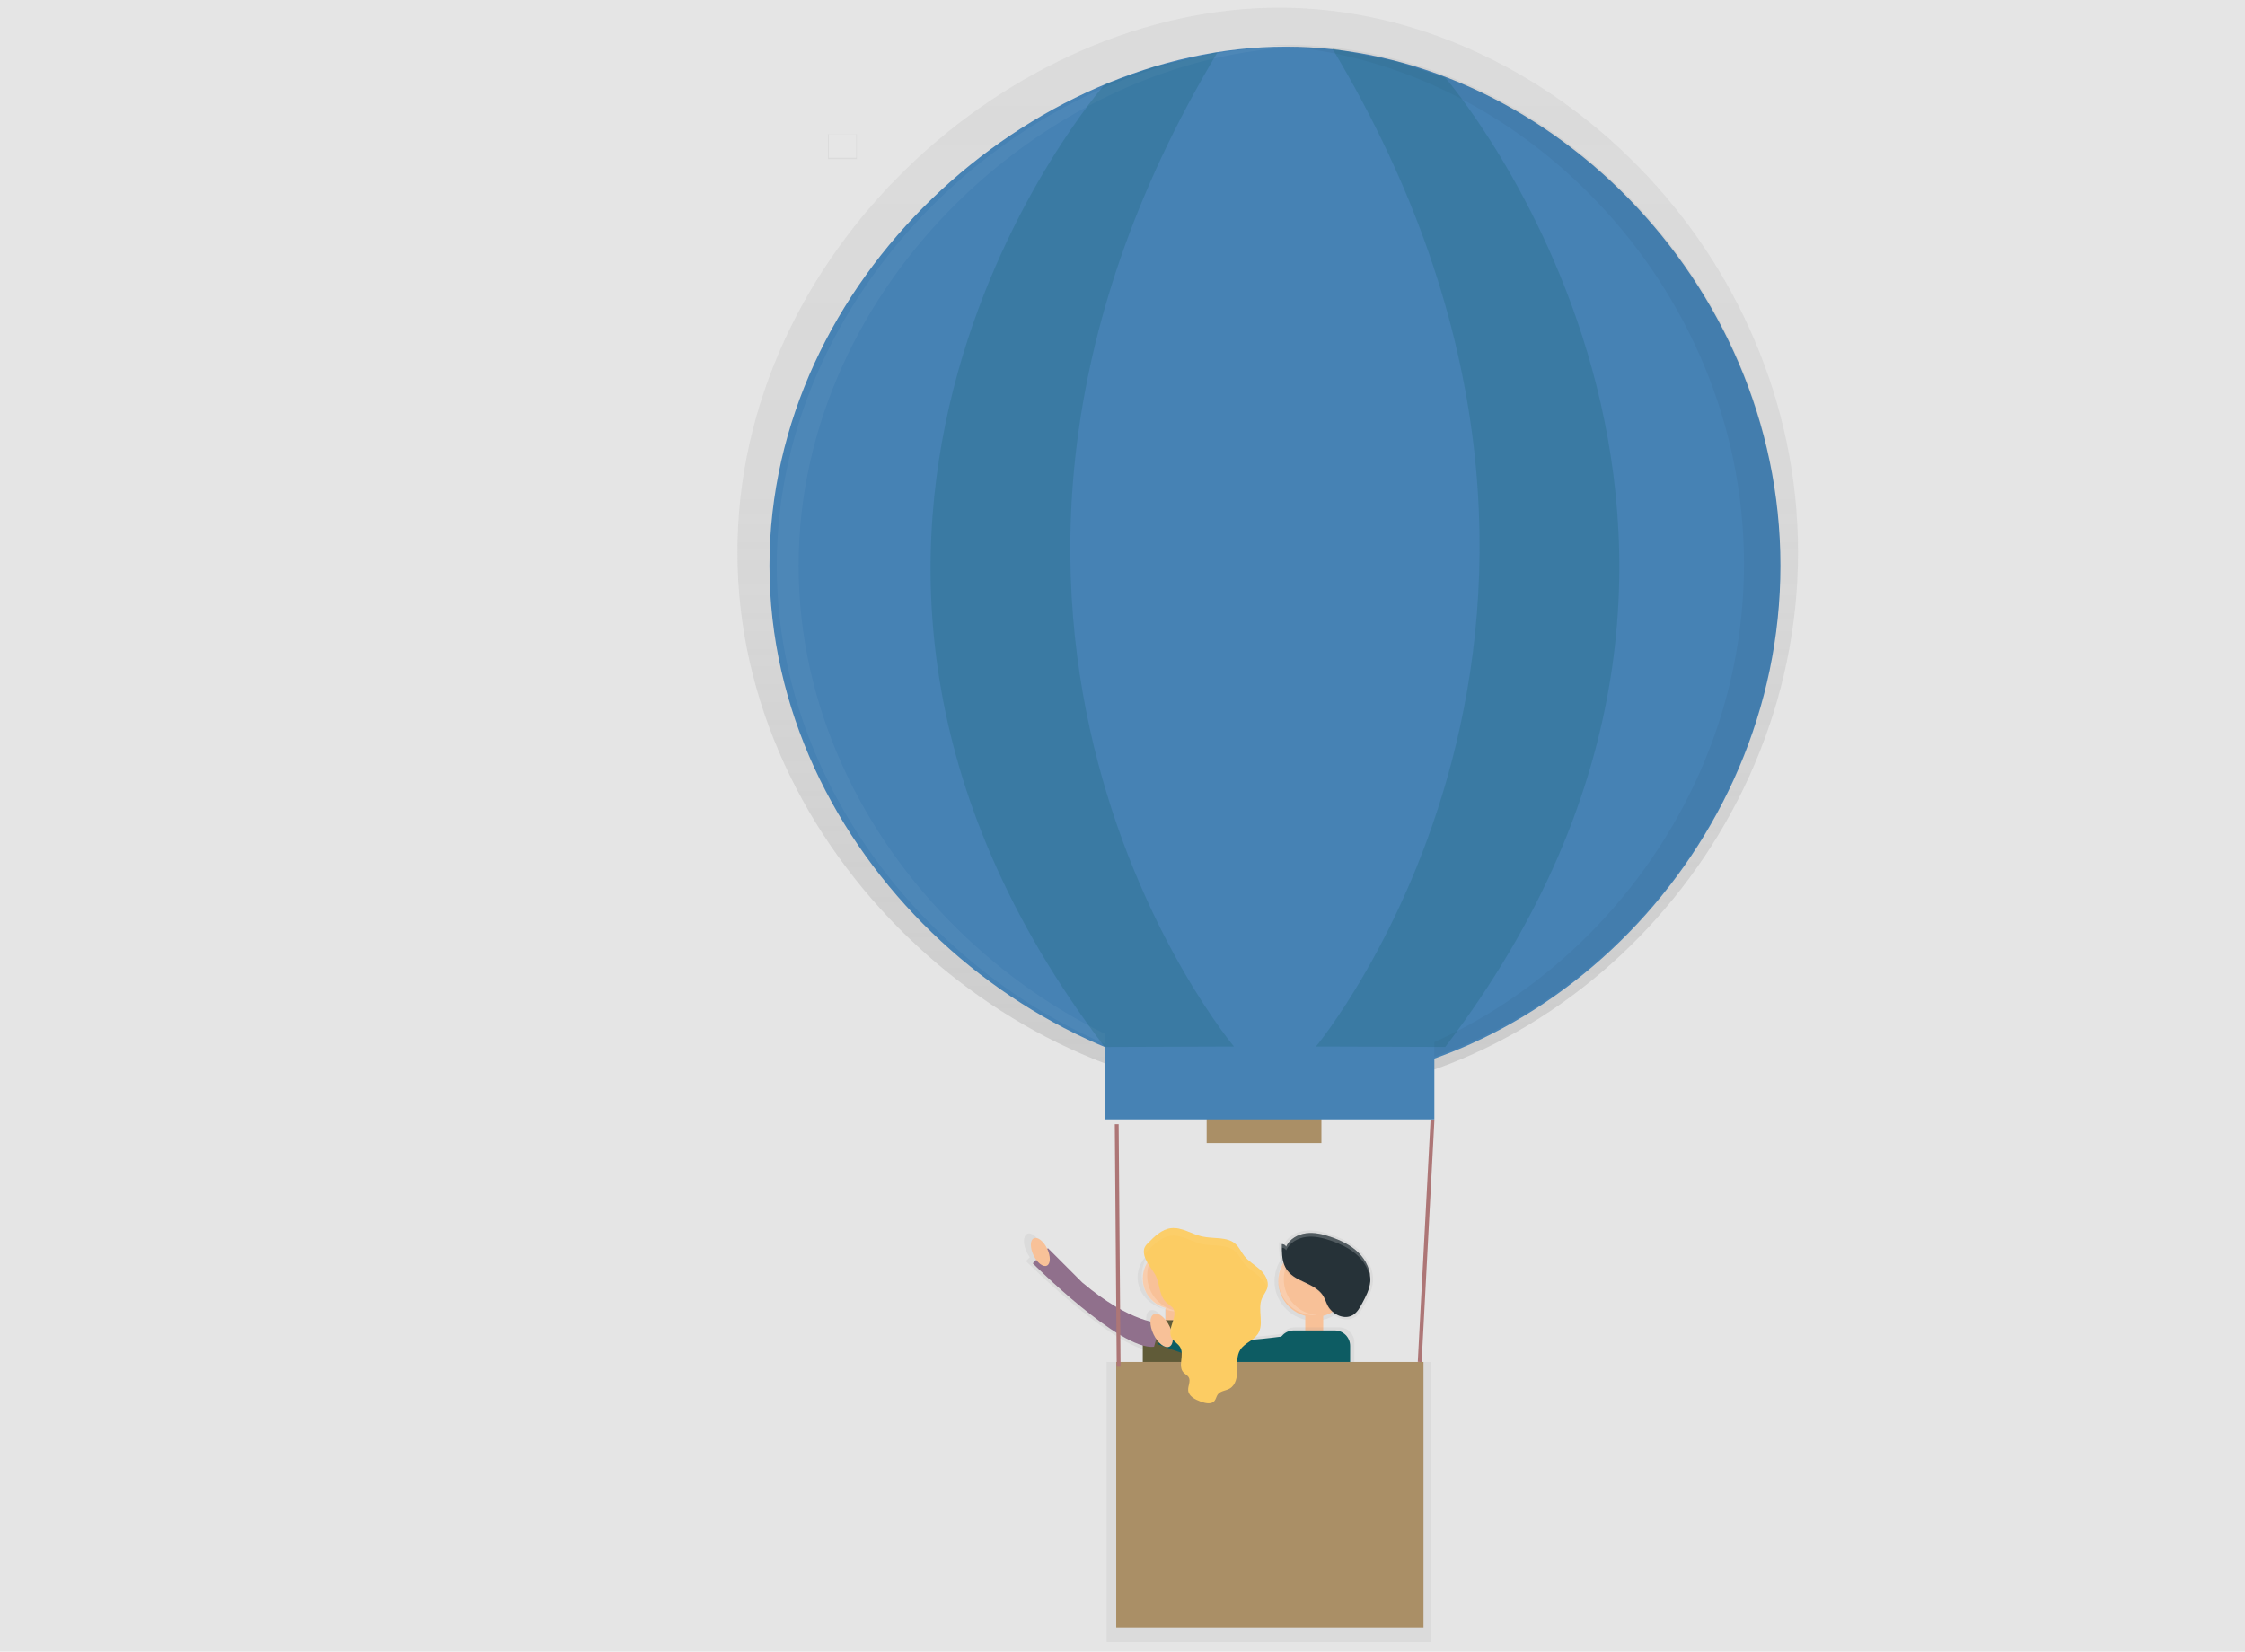 <svg width="1166" height="858" viewBox="0 0 1166 858" fill="none" xmlns="http://www.w3.org/2000/svg">
<rect width="1166" height="858" fill="#E5E5E5"/>
<path d="M933.86 286.87C933.86 443.1 803.35 569.74 664.39 569.74C525.43 569.74 383 443.1 383 286.87C383 130.64 525.43 4 664.39 4C803.35 4 933.86 130.65 933.86 286.87Z" fill="url(#paint0_linear)"/>
<path d="M924.71 293.87C924.71 442.78 800.31 563.5 667.85 563.5C535.39 563.5 399.65 442.79 399.65 293.87C399.65 144.95 535.4 24.24 667.86 24.24C800.32 24.24 924.71 145 924.71 293.87Z" fill="#4682B4"/>
<path d="M628.67 663.58C628.67 654.17 620.2 646.58 609.75 646.58C599.3 646.58 590.83 654.21 590.83 663.58C590.83 671.51 596.83 678.16 605.02 680.06V693.39H614.48V680.06C622.64 678.16 628.67 671.52 628.67 663.58Z" fill="url(#paint1_linear)"/>
<path d="M560.53 665.71L541.37 646.55L540.99 646.93V646.84C538.99 642.6 535.59 639.98 533.47 640.99C531.35 642 531.27 646.27 533.3 650.51C533.735 651.42 534.254 652.287 534.85 653.1L532.85 655.1C532.85 655.1 581.85 704.1 600.99 701.95L604.6 688.59C604.6 688.59 588.22 689.13 560.53 665.71Z" fill="url(#paint2_linear)"/>
<path d="M609.29 679.92C617.994 679.92 625.05 672.864 625.05 664.16C625.05 655.456 617.994 648.4 609.29 648.4C600.586 648.4 593.53 655.456 593.53 664.16C593.53 672.864 600.586 679.92 609.29 679.92Z" fill="#F8C198"/>
<path d="M613.23 675.99H605.35V691.75H613.23V675.99Z" fill="#F8C198"/>
<path d="M617.05 685.84H601.53C597.112 685.84 593.53 689.422 593.53 693.84V748.77C593.53 753.188 597.112 756.77 601.53 756.77H617.05C621.468 756.77 625.05 753.188 625.05 748.77V693.84C625.05 689.422 621.468 685.84 617.05 685.84Z" fill="#605B38"/>
<path d="M602.78 687.27C602.78 687.27 587.62 687.81 562 666.13L544.27 648.4L536.39 656.28C536.39 656.28 581.71 701.6 599.39 699.63L602.78 687.27Z" fill="#90708C"/>
<path d="M543.732 657.48C545.695 656.541 545.764 652.598 543.887 648.672C542.009 644.745 538.895 642.324 536.932 643.263C534.969 644.202 534.9 648.145 536.778 652.071C538.656 655.998 541.769 658.419 543.732 657.48Z" fill="#F8C198"/>
<path d="M682.59 686.12C693.984 686.12 703.22 676.884 703.22 665.49C703.22 654.096 693.984 644.86 682.59 644.86C671.196 644.86 661.96 654.096 661.96 665.49C661.96 676.884 671.196 686.12 682.59 686.12Z" fill="url(#paint3_linear)"/>
<path d="M682.59 684.14C692.89 684.14 701.24 675.79 701.24 665.49C701.24 655.19 692.89 646.84 682.59 646.84C672.29 646.84 663.94 655.19 663.94 665.49C663.94 675.79 672.29 684.14 682.59 684.14Z" fill="#F8C198"/>
<path d="M687.25 679.48H677.92V698.13H687.25V679.48Z" fill="#F8C198"/>
<path d="M695.53 689.56H672.43C671.166 689.563 669.921 689.87 668.8 690.455C667.68 691.04 666.716 691.885 665.99 692.92C648.44 695.2 612.33 698.72 608.67 689.56L606.99 690.82C606.689 689.666 606.277 688.544 605.76 687.47C603.44 682.63 599.6 679.64 597.18 680.8C594.76 681.96 594.67 686.8 596.99 691.66C597.755 693.28 598.767 694.771 599.99 696.08L598.99 696.85C598.99 696.85 635.92 712.4 664.58 710.46V769.13C664.585 771.221 665.418 773.225 666.897 774.703C668.375 776.182 670.379 777.015 672.47 777.02H695.57C697.661 777.015 699.665 776.182 701.143 774.703C702.622 773.225 703.455 771.221 703.46 769.13V697.44C703.452 695.344 702.612 693.337 701.126 691.859C699.639 690.382 697.626 689.555 695.53 689.56Z" fill="url(#paint4_linear)"/>
<path d="M693.23 691.14H671.93C667.512 691.14 663.93 694.722 663.93 699.14V767.07C663.93 771.488 667.512 775.07 671.93 775.07H693.23C697.648 775.07 701.23 771.488 701.23 767.07V699.14C701.23 694.722 697.648 691.14 693.23 691.14Z" fill="#0D5C63"/>
<path d="M674.42 693.05C674.42 693.05 614.97 702.79 610.31 691.13L600.98 698.13C600.98 698.13 645.28 716.78 673.25 709.79C701.22 702.8 674.42 693.05 674.42 693.05Z" fill="#0D5C63"/>
<path d="M607.344 699.551C609.665 698.441 609.745 693.772 607.522 689.124C605.299 684.475 601.614 681.607 599.293 682.717C596.971 683.828 596.891 688.496 599.114 693.145C601.337 697.793 605.022 700.661 607.344 699.551Z" fill="#F8C198"/>
<path d="M664.36 645.35C664.844 645.31 665.328 645.42 665.746 645.665C666.165 645.911 666.498 646.279 666.7 646.72C668.62 642.52 673.16 639.95 677.7 639.36C682.24 638.77 686.91 639.87 691.28 641.36C696.87 643.27 702.34 645.91 706.55 650.05C710.76 654.19 713.55 660.05 713.06 665.92C712.68 670.25 710.59 674.22 708.53 678.04C707.26 680.41 705.88 682.87 703.61 684.3C698.87 687.3 692.15 684.13 689.61 679.14C688.77 677.49 688.25 675.69 687.32 674.14C684.51 669.3 678.69 667.32 673.68 664.81C664.92 660.36 664.23 654.24 664.36 645.35Z" fill="url(#paint5_linear)"/>
<path d="M743.15 707.51H574.75V853H743.15V707.51Z" fill="url(#paint6_linear)"/>
<path d="M739.33 707.51H579.74V845.43H739.33V707.51Z" fill="#AA8F66"/>
<path d="M737.36 707.51L744.02 581.48" stroke="#AD7676" stroke-width="2" stroke-miterlimit="10"/>
<path d="M581 710L580 584" stroke="#AD7676" stroke-width="2" stroke-miterlimit="10"/>
<path opacity="0.2" d="M666.77 664.55C666.779 659.857 668.559 655.34 671.753 651.901C674.947 648.462 679.32 646.355 684 646C683.53 646 683.06 645.93 682.58 645.93C677.634 645.93 672.89 647.895 669.392 651.392C665.895 654.89 663.93 659.634 663.93 664.58C663.93 669.526 665.895 674.27 669.392 677.768C672.89 681.265 677.634 683.23 682.58 683.23C683.06 683.23 683.53 683.23 684 683.16C679.31 682.804 674.928 680.688 671.732 677.237C668.537 673.786 666.764 669.254 666.77 664.55Z" fill="white"/>
<path opacity="0.2" d="M595.82 662.66C595.822 657.958 597.601 653.431 600.8 649.986C603.999 646.54 608.381 644.431 613.07 644.08C612.6 644.08 612.13 644.01 611.65 644.01C606.704 644.01 601.96 645.975 598.462 649.472C594.965 652.97 593 657.714 593 662.66C593 667.606 594.965 672.35 598.462 675.848C601.96 679.345 606.704 681.31 611.65 681.31C612.13 681.31 612.6 681.31 613.07 681.24C608.381 680.889 603.999 678.78 600.8 675.334C597.601 671.889 595.822 667.362 595.82 662.66Z" fill="white"/>
<path d="M606.18 677C607.192 677.674 608.136 678.444 609 679.3C612.35 683.47 606 689.93 608.38 694.73C609.43 696.85 611.93 697.93 613.05 700.01C615.18 703.96 611.61 709.74 614.7 713.01C615.53 713.88 616.7 714.39 617.35 715.41C618.6 717.41 616.85 720.07 617.13 722.41C617.48 725.41 620.76 727.01 623.59 728.07C626 728.97 629.16 729.69 630.8 727.7C631.59 726.7 631.74 725.39 632.48 724.38C633.86 722.49 636.64 722.48 638.67 721.32C641.82 719.52 642.59 715.32 642.59 711.71C642.59 708.1 642.23 704.16 644.21 701.11C646.45 697.65 651.1 696.36 653.34 692.9C656.73 687.64 652.99 680.29 655.41 674.52C656.25 672.52 657.79 670.83 658.29 668.73C659.12 665.26 656.9 661.73 654.29 659.4C651.68 657.07 648.42 655.24 646.21 652.4C644.66 650.4 643.65 648.05 641.82 646.34C637.38 642.2 630.32 643.68 624.39 642.34C618.9 641.15 613.84 637.39 608.25 638.02C603.36 638.57 599.54 642.33 596.13 645.88C595.234 646.655 594.576 647.667 594.23 648.8C593.23 653.63 597.92 658.6 599.98 662.14C602.61 666.88 601.8 673.33 606.18 677Z" fill="#FCCC63"/>
<g opacity="0.2">
<path opacity="0.2" d="M596.07 649.79C599.48 646.24 603.3 642.48 608.19 641.93C613.77 641.3 618.84 645.06 624.33 646.25C630.26 647.54 637.33 646.06 641.76 650.25C643.59 651.96 644.6 654.35 646.15 656.31C648.36 659.1 651.58 660.89 654.23 663.31C656.07 664.863 657.438 666.9 658.18 669.19C658.18 669.08 658.25 668.97 658.28 668.86C659.11 665.39 656.89 661.86 654.23 659.53C651.57 657.2 648.36 655.37 646.15 652.53C644.6 650.53 643.59 648.18 641.76 646.47C637.32 642.33 630.26 643.81 624.33 642.47C618.84 641.28 613.78 637.52 608.19 638.15C603.3 638.7 599.48 642.46 596.07 646.01C595.174 646.785 594.516 647.797 594.17 648.93C593.967 650.033 594.012 651.167 594.3 652.25C594.713 651.316 595.316 650.478 596.07 649.79Z" fill="white"/>
<path opacity="0.2" d="M617.47 719.43C617.194 720.405 617.079 721.418 617.13 722.43C617.173 722.8 617.264 723.163 617.4 723.51C617.72 722.09 618.07 720.66 617.47 719.43Z" fill="white"/>
<path opacity="0.2" d="M613.64 705.59C613.371 707.243 613.331 708.926 613.52 710.59C613.783 708.936 613.824 707.255 613.64 705.59Z" fill="white"/>
<path opacity="0.2" d="M654.76 688.36C654.856 686.185 654.799 684.007 654.59 681.84C654.493 684.015 654.55 686.193 654.76 688.36Z" fill="white"/>
<path opacity="0.2" d="M642.55 712.82C642.55 712.46 642.55 712.1 642.55 711.75C642.55 711.57 642.55 711.39 642.55 711.21C642.56 711.75 642.55 712.29 642.55 712.82Z" fill="white"/>
<path opacity="0.2" d="M609.73 684.42C609.01 687.57 607.18 691.03 608.08 693.97C608.78 690.68 610.7 687.21 609.73 684.42Z" fill="white"/>
</g>
<path d="M665.77 646.32C666.225 646.283 666.68 646.387 667.074 646.618C667.467 646.848 667.78 647.195 667.97 647.61C669.78 643.61 674.05 641.23 678.37 640.67C682.69 640.11 687.05 641.15 691.17 642.56C696.44 644.36 701.59 646.85 705.56 650.75C709.53 654.65 712.18 660.16 711.69 665.75C711.33 669.83 709.36 673.57 707.42 677.17C706.22 679.4 704.92 681.72 702.78 683.07C698.31 685.88 691.98 682.91 689.57 678.21C688.78 676.66 688.29 674.96 687.41 673.46C684.76 668.9 679.27 667.04 674.56 664.67C666.29 660.48 665.64 654.71 665.77 646.32Z" fill="#263238"/>
<path opacity="0.2" d="M665.77 648.22C666.225 648.183 666.68 648.287 667.074 648.518C667.467 648.748 667.78 649.095 667.97 649.51C669.78 645.51 674.05 643.13 678.37 642.57C682.69 642.01 687.05 643.05 691.17 644.46C696.44 646.26 701.59 648.75 705.56 652.65C709.076 655.985 711.262 660.484 711.71 665.31C712.04 659.9 709.43 654.57 705.56 650.76C701.69 646.95 696.44 644.37 691.17 642.57C687.05 641.16 682.68 640.12 678.37 640.68C674.06 641.24 669.78 643.68 667.97 647.62C667.78 647.205 667.467 646.858 667.074 646.628C666.68 646.397 666.225 646.293 665.77 646.33C665.77 647.14 665.77 647.93 665.77 648.69C665.76 648.53 665.76 648.37 665.77 648.22Z" fill="white"/>
<path d="M686.31 572.96H626.71V593.77H686.31V572.96Z" fill="#AA8F66"/>
<g opacity="0.2">
<path opacity="0.2" d="M667.86 23.3C664.7 23.3 661.55 23.39 658.39 23.53C787.25 29.09 905.8 147.53 905.8 292.93C905.8 438.33 787.24 556.77 658.39 562.33C661.55 562.47 664.71 562.56 667.86 562.56C800.31 562.56 924.72 441.84 924.72 292.93C924.72 144.02 800.31 23.3 667.86 23.3Z" fill="black"/>
</g>
<g opacity="0.2">
<path opacity="0.2" d="M414.78 293.87C414.78 147.09 546.68 27.7 677.31 24.32C675.42 24.32 673.53 24.24 671.64 24.24C539.19 24.24 403.43 145 403.43 293.87C403.43 442.74 539.19 563.5 671.64 563.5C673.53 563.5 675.42 563.5 677.31 563.42C546.69 560 414.78 440.66 414.78 293.87Z" fill="white"/>
</g>
<path d="M744.97 525.66H573.73V581.48H744.97V525.66Z" fill="#4682B4"/>
<path opacity="0.2" d="M573.72 43.88C573.72 43.88 370.32 276.37 573.72 543.88L640.89 543.65C640.89 543.65 455.46 322.65 632.38 27.1L599.27 34.65L573.72 43.88Z" fill="#0D5C63"/>
<path opacity="0.2" d="M750.64 40.33C750.64 40.33 954.04 276.33 750.64 543.87L683.47 543.64C683.47 543.64 868.9 320.76 691.98 25.2L725.07 31.81L750.64 40.33Z" fill="#0D5C63"/>
<path d="M445.01 69.68H430V82.64H445.01V69.68Z" fill="url(#paint7_linear)"/>
<path d="M444.67 69.68H430.45V81.97H444.67V69.68Z" fill="#E6E6E6"/>
<g opacity="0.2">
<path opacity="0.2" d="M433.81 70.74C433.795 70.829 433.795 70.921 433.81 71.01C433.806 71.043 433.806 71.077 433.81 71.11C433.852 70.99 433.852 70.86 433.81 70.74Z" fill="white"/>
<path opacity="0.2" d="M433.47 69.5C433.45 69.646 433.45 69.794 433.47 69.94C433.489 69.794 433.489 69.646 433.47 69.5Z" fill="white"/>
</g>
<g opacity="0.2">
<path opacity="0.2" d="M917.32 83.27C917.299 83.396 917.299 83.524 917.32 83.65C917.315 83.693 917.315 83.737 917.32 83.78C917.377 83.615 917.377 83.435 917.32 83.27Z" fill="white"/>
<path opacity="0.2" d="M916.84 81.55C916.812 81.756 916.812 81.964 916.84 82.17C916.868 81.964 916.868 81.756 916.84 81.55Z" fill="white"/>
</g>
<defs>
<linearGradient id="paint0_linear" x1="658.43" y1="569.75" x2="658.43" y2="4" gradientUnits="userSpaceOnUse">
<stop stop-color="#808080" stop-opacity="0.25"/>
<stop offset="0.54" stop-color="#808080" stop-opacity="0.12"/>
<stop offset="1" stop-color="#808080" stop-opacity="0.1"/>
</linearGradient>
<linearGradient id="paint1_linear" x1="26574.8" y1="34227.6" x2="26574.8" y2="32035" gradientUnits="userSpaceOnUse">
<stop stop-color="#808080" stop-opacity="0.25"/>
<stop offset="0.54" stop-color="#808080" stop-opacity="0.12"/>
<stop offset="1" stop-color="#808080" stop-opacity="0.1"/>
</linearGradient>
<linearGradient id="paint2_linear" x1="47479.7" y1="45103.6" x2="47479.7" y2="41354.8" gradientUnits="userSpaceOnUse">
<stop stop-color="#808080" stop-opacity="0.25"/>
<stop offset="0.54" stop-color="#808080" stop-opacity="0.12"/>
<stop offset="1" stop-color="#808080" stop-opacity="0.1"/>
</linearGradient>
<linearGradient id="paint3_linear" x1="31550.9" y1="29160.5" x2="31550.9" y2="27458.5" gradientUnits="userSpaceOnUse">
<stop stop-color="#808080" stop-opacity="0.25"/>
<stop offset="0.54" stop-color="#808080" stop-opacity="0.12"/>
<stop offset="1" stop-color="#808080" stop-opacity="0.1"/>
</linearGradient>
<linearGradient id="paint4_linear" x1="79147.6" y1="77953.9" x2="79147.6" y2="68647.4" gradientUnits="userSpaceOnUse">
<stop stop-color="#808080" stop-opacity="0.25"/>
<stop offset="0.54" stop-color="#808080" stop-opacity="0.12"/>
<stop offset="1" stop-color="#808080" stop-opacity="0.1"/>
</linearGradient>
<linearGradient id="paint5_linear" x1="38005.6" y1="33464.8" x2="38005.6" y2="31324" gradientUnits="userSpaceOnUse">
<stop stop-color="#808080" stop-opacity="0.25"/>
<stop offset="0.54" stop-color="#808080" stop-opacity="0.12"/>
<stop offset="1" stop-color="#808080" stop-opacity="0.1"/>
</linearGradient>
<linearGradient id="paint6_linear" x1="122665" y1="125538" x2="122665" y2="104371" gradientUnits="userSpaceOnUse">
<stop stop-color="#808080" stop-opacity="0.25"/>
<stop offset="0.54" stop-color="#808080" stop-opacity="0.12"/>
<stop offset="1" stop-color="#808080" stop-opacity="0.1"/>
</linearGradient>
<linearGradient id="paint7_linear" x1="7053.32" y1="1231.41" x2="7053.32" y2="1063.45" gradientUnits="userSpaceOnUse">
<stop stop-color="#808080" stop-opacity="0.25"/>
<stop offset="0.54" stop-color="#808080" stop-opacity="0.12"/>
<stop offset="1" stop-color="#808080" stop-opacity="0.1"/>
</linearGradient>
</defs>
</svg>
